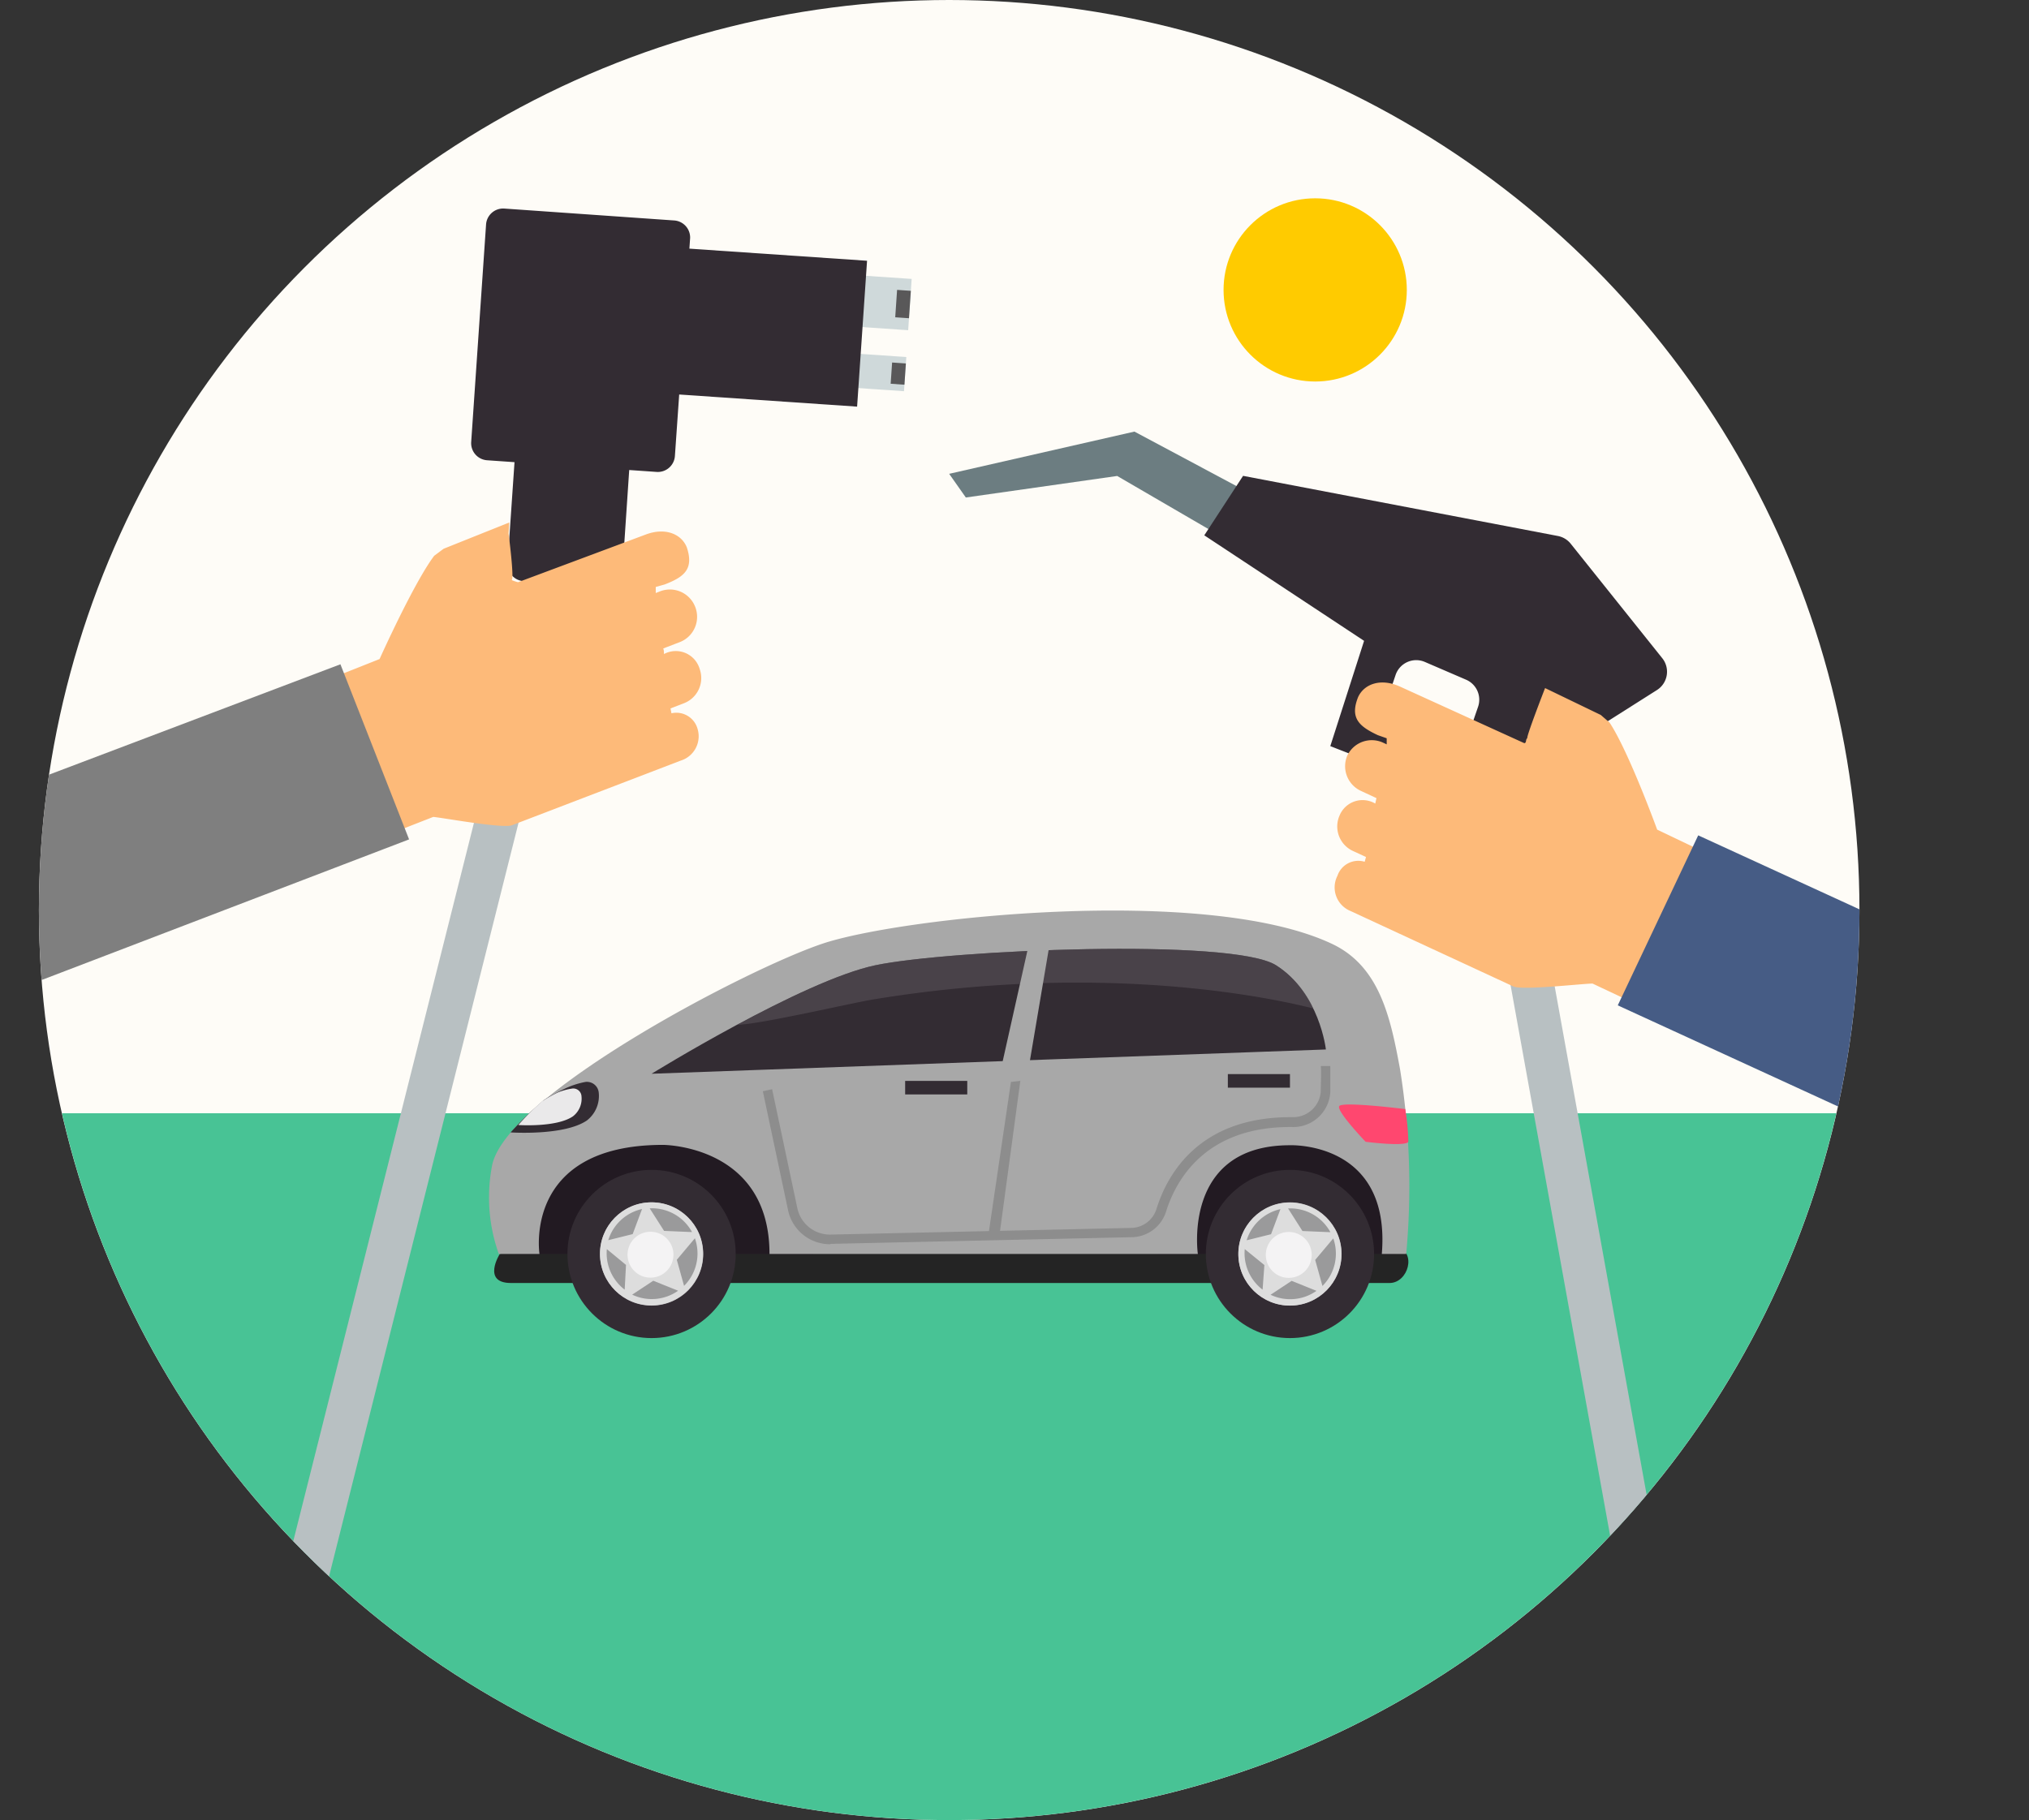 <svg xmlns="http://www.w3.org/2000/svg" viewBox="0 0 170.52 153"><rect x="0" y="0" width="170.52" height="153" fill="#333333" stroke="none"/><defs><clipPath id="a"><circle cx="79.77" cy="76.5" r="76.5" fill="none"/></clipPath></defs><title>Depositphotos_125599832_07</title><g data-name="Layer 2"><g clip-path="url(#a)" data-name="Layer 1" style="isolation:isolate"><circle cx="79.77" cy="76.5" r="76.5" fill="#fefcf7"/><path d="M5.21 93.58a76.49 76.49 0 0 0 149.12 0z" fill="#48c395"/><path d="M42 105.41s-1.53 2.44.94 2.44h73.84c1.57 0 2.32-2.62.59-3.06s-73.37-.07-75.37.62z" fill="#242424"/><path d="M43.35 105.41h25S64 89.47 54.76 91.87s-12.11 7.36-11.41 13.54z" fill="#221a22"/><path d="M97.29 105.41h20s.6-15.94-8.6-13.54-12.1 7.36-11.4 13.54z" fill="#221a22"/><path d="M118.18 105.41a62.33 62.33 0 0 0-.52-15.54c-.8-4.34-1.71-8.64-5.72-10.53-10.6-5-36.34-2.21-42.86 0S42.69 92 41.37 97.9a14.15 14.15 0 0 0 .55 7.51h3.42s-1.44-9.17 10.38-9.17c0 0 8.95 0 8.95 9.17h36s-1.33-9.14 7.73-9.14c0 0 8.52-.37 7.73 9.14z" fill="#a8a8a8"/><circle cx="54.76" cy="105.41" r="7.07" fill="#332c33"/><circle cx="54.76" cy="105.41" r="4.34" fill="#c0bec0"/><circle cx="108.41" cy="105.41" r="7.07" fill="#332c33"/><circle cx="108.41" cy="105.41" r="4.34" fill="#c0bec0"/><path d="M54.76 90.26s12.67-7.83 18.81-9.12 30-2.32 33.67 0 4.19 7.08 4.19 7.08z" fill="#332c33"/><path d="M110.37 84.77a8.68 8.68 0 0 0-3.13-3.63c-3.68-2.32-27.54-1.28-33.67 0-3 .64-7.68 2.88-11.59 5 1.76 0 9.73-1.86 11.43-2.13 21.24-3.49 36.09.57 36.96.76z" style="mix-blend-mode:screen" fill="#5e585e" opacity=".52"/><path d="M47.56 91.47a17.71 17.71 0 0 0-1.85 1 31.4 31.4 0 0 0-2.8 2.72s4.48.31 6.41-1a2.61 2.61 0 0 0 1-2.34 1 1 0 0 0-1.13-.9 7.17 7.17 0 0 0-1.63.52z" fill="#332c33"/><path d="M46.89 91.83a12.7 12.7 0 0 0-1.33.74 22.51 22.51 0 0 0-2 2s3.21.22 4.59-.73a1.87 1.87 0 0 0 .72-1.68.69.69 0 0 0-.81-.65 5.15 5.15 0 0 0-1.17.32z" fill="#eae9ea"/><path fill="#a8a8a8" d="M86.48 79.31l-2.3 10.29h2.3l1.74-10.29h-1.74z"/><path fill="#332c33" d="M103.19 90.29h5.22v1.14h-5.22z"/><path fill="#332c33" d="M76.07 90.86h5.22V92h-5.22z"/><circle cx="54.76" cy="105.4" r="4.33" transform="rotate(-1.09 54.717 105.657)" fill="#ddd"/><circle cx="54.67" cy="105.47" r="1.93" transform="rotate(-1.08 54.713 105.564)" fill="#f4f3f4"/><path d="M53.17 103.74l.79-2.11a3.84 3.84 0 0 0-2.84 2.62z" fill="#9a9a9b"/><path d="M55.81 103.47l2.35.1a3.83 3.83 0 0 0-3.46-2h-.1z" fill="#9a9a9b"/><path d="M52.61 106.33L51 105a3.85 3.85 0 0 0 1.5 3.41z" fill="#9a9a9b"/><path d="M56.88 105.9l.61 2.19a3.84 3.84 0 0 0 .91-4z" fill="#9a9a9b"/><path d="M54.9 107.66l-1.77 1.17a3.84 3.84 0 0 0 3.86-.33z" fill="#9a9a9b"/><circle cx="108.41" cy="105.41" r="4.33" transform="rotate(-1.09 108.862 105.646)" fill="#ddd"/><circle cx="108.31" cy="105.48" r="1.93" transform="rotate(-1.08 108.829 105.544)" fill="#f4f3f4"/><path d="M106.82 103.75l.79-2.11a3.84 3.84 0 0 0-2.84 2.62z" fill="#9a9a9b"/><path d="M109.46 103.48l2.35.1a3.83 3.83 0 0 0-3.46-2h-.1z" fill="#9a9a9b"/><path d="M106.26 106.34l-1.65-1.34a3.85 3.85 0 0 0 1.5 3.41z" fill="#9a9a9b"/><path d="M110.53 105.91l.61 2.19a3.84 3.84 0 0 0 .91-4z" fill="#9a9a9b"/><path d="M108.55 107.67l-1.77 1.17a3.84 3.84 0 0 0 3.86-.33z" fill="#9a9a9b"/><path d="M118.1 93.23a19.69 19.69 0 0 1 .26 2.75c-.24.43-3.59 0-3.59 0s-2.48-2.59-2.22-3 5.55.25 5.55.25z" fill="#ff476f"/><path d="M69.75 104.59a3.6 3.6 0 0 1-3.52-2.86l-2.12-10 .78-.17 2.12 10a2.8 2.8 0 0 0 2.8 2.22l25.26-.56a2.27 2.27 0 0 0 2.12-1.59c.9-2.9 3.56-7.72 11.26-7.72h.25a2.33 2.33 0 0 0 2.3-2.15c0-.77.06-1.49 0-2.15h.8v2.22a3.12 3.12 0 0 1-3.09 2.91c-7.38-.12-9.89 4.44-10.73 7.16a3.07 3.07 0 0 1-2.88 2.1l-25.26.56z" fill="#8d8d8d"/><path fill="#8d8d8d" d="M84.96 90.95l-1.86 12.63h.93l1.72-12.72-.79.09z"/><path fill="#b8c0c2" d="M23.15 135.5l22.77-90.54 3.68.25-22.76 90.54-3.69-.25z"/><path fill="#cfd9da" d="M68.044 27.192l.293-4.31 8.281.565-.294 4.31z"/><path fill="#cfd9da" d="M67.692 32.32l.196-2.873 8.28.565-.195 2.873z"/><path d="M42.36 17.53l14.27 1A1.44 1.44 0 0 1 58 20l-1.28 18.33a1.44 1.44 0 0 1-1.54 1.34l-2.3-.16-.57 8.49a1.44 1.44 0 0 1-1.54 1.34L44 48.85a1.44 1.44 0 0 1-1.34-1.54l.58-8.46-2.3-.16a1.44 1.44 0 0 1-1.34-1.54l1.25-18.29a1.44 1.44 0 0 1 1.51-1.33z" fill="#332c33"/><path fill="#332c33" d="M49.135 32.621l.836-12.262 22.897 1.561-.836 12.262z"/><path fill="#595859" d="M75.236 26.672l.157-2.305 1.157.08-.157 2.304z"/><path fill="#595859" d="M74.853 32.259l.121-1.786 1.158.079-.122 1.786z"/><path d="M58.63 61.29a1.85 1.85 0 0 0-2.2-1.33l-.08-.41 1.09-.42a2.27 2.27 0 0 0 1.36-2.9 2.09 2.09 0 0 0-3-1.25c0-.16 0-.31-.06-.47l1.33-.51a2.28 2.28 0 0 0 1.35-3 2.28 2.28 0 0 0-3-1.27l-.31.12v-.51l.75-.21c1.66-.64 2.45-1.3 1.87-3.09-.44-1.16-1.83-1.73-3.48-1.1l-10.71 4a3 3 0 0 1-.54-.18c.24-.09-.26-3.92-.26-3.92l.06-.92-5.52 2.21-.79.59C34.77 49 31.9 55.4 31.9 55.4L25 58.14l5.1 13 6.31-2.47c.81.07 5.86 1 6.62.7l14.17-5.43a2.14 2.14 0 0 0 1.43-2.65z" fill="#fdba79"/><path fill="#7f7f7f" d="M.94 83.36L0 66.68l28.61-10.84 5.77 14.72L.94 83.36z"/><path fill="#b8c0c2" d="M127.4 64.89l12.25 67.76h-3.69l-12.25-67.76h3.69z"/><path fill="#6c7d81" d="M109.05 43.6l-13.71-7.32-15.57 3.55 1.4 1.99 12.72-1.81 11.41 6.64 3.75-3.05z"/><path d="M114.64 53.87l-2.84 8.85 11.72 4.58 2.76 6.32 10.12 6.11 3.7-5.87-12.31-9.91 2-5.3 3.84 2.92 5.63-3.57a1.82 1.82 0 0 0 .44-2.67L132 45.7a1.82 1.82 0 0 0-1.05-.64L104.47 40l-3.26 5zm6.08 9.9l-3.51-1.35a1.83 1.83 0 0 1-1.07-2.29l1.15-3.4a1.83 1.83 0 0 1 2.45-1.09l3.48 1.5a1.83 1.83 0 0 1 1 2.27l-1.12 3.26a1.83 1.83 0 0 1-2.38 1.1z" fill="#332c33"/><path d="M112.4 73.62a1.85 1.85 0 0 1 2.29-1.18l.11-.4-1.06-.49a2.27 2.27 0 0 1-1.16-3 2.09 2.09 0 0 1 3-1l.1-.46-1.29-.6a2.28 2.28 0 0 1-1.15-3 2.28 2.28 0 0 1 3-1.06l.3.14v-.51l-.74-.26c-1.61-.75-2.36-1.46-1.66-3.21.52-1.12 1.94-1.61 3.55-.86l10.41 4.74c.21 0 .1-.35.26-.41-.13-.06 1.49-4.22 1.49-4.22l4.68 2.26.74.64c1.61 2.43 4 9 4 9l6.7 3.2-6 12.63-6.13-2.89c-.81 0-5.92.59-6.66.24l-13.77-6.38a2.14 2.14 0 0 1-1.01-2.92z" fill="#fdba79"/><path fill="#465c85" d="M163.77 97.28l6.75-14.3-27.8-12.76-6.76 14.29 27.81 12.77z"/><circle cx="110.53" cy="24.37" r="7.7" fill="#ffcb00"/></g></g></svg>